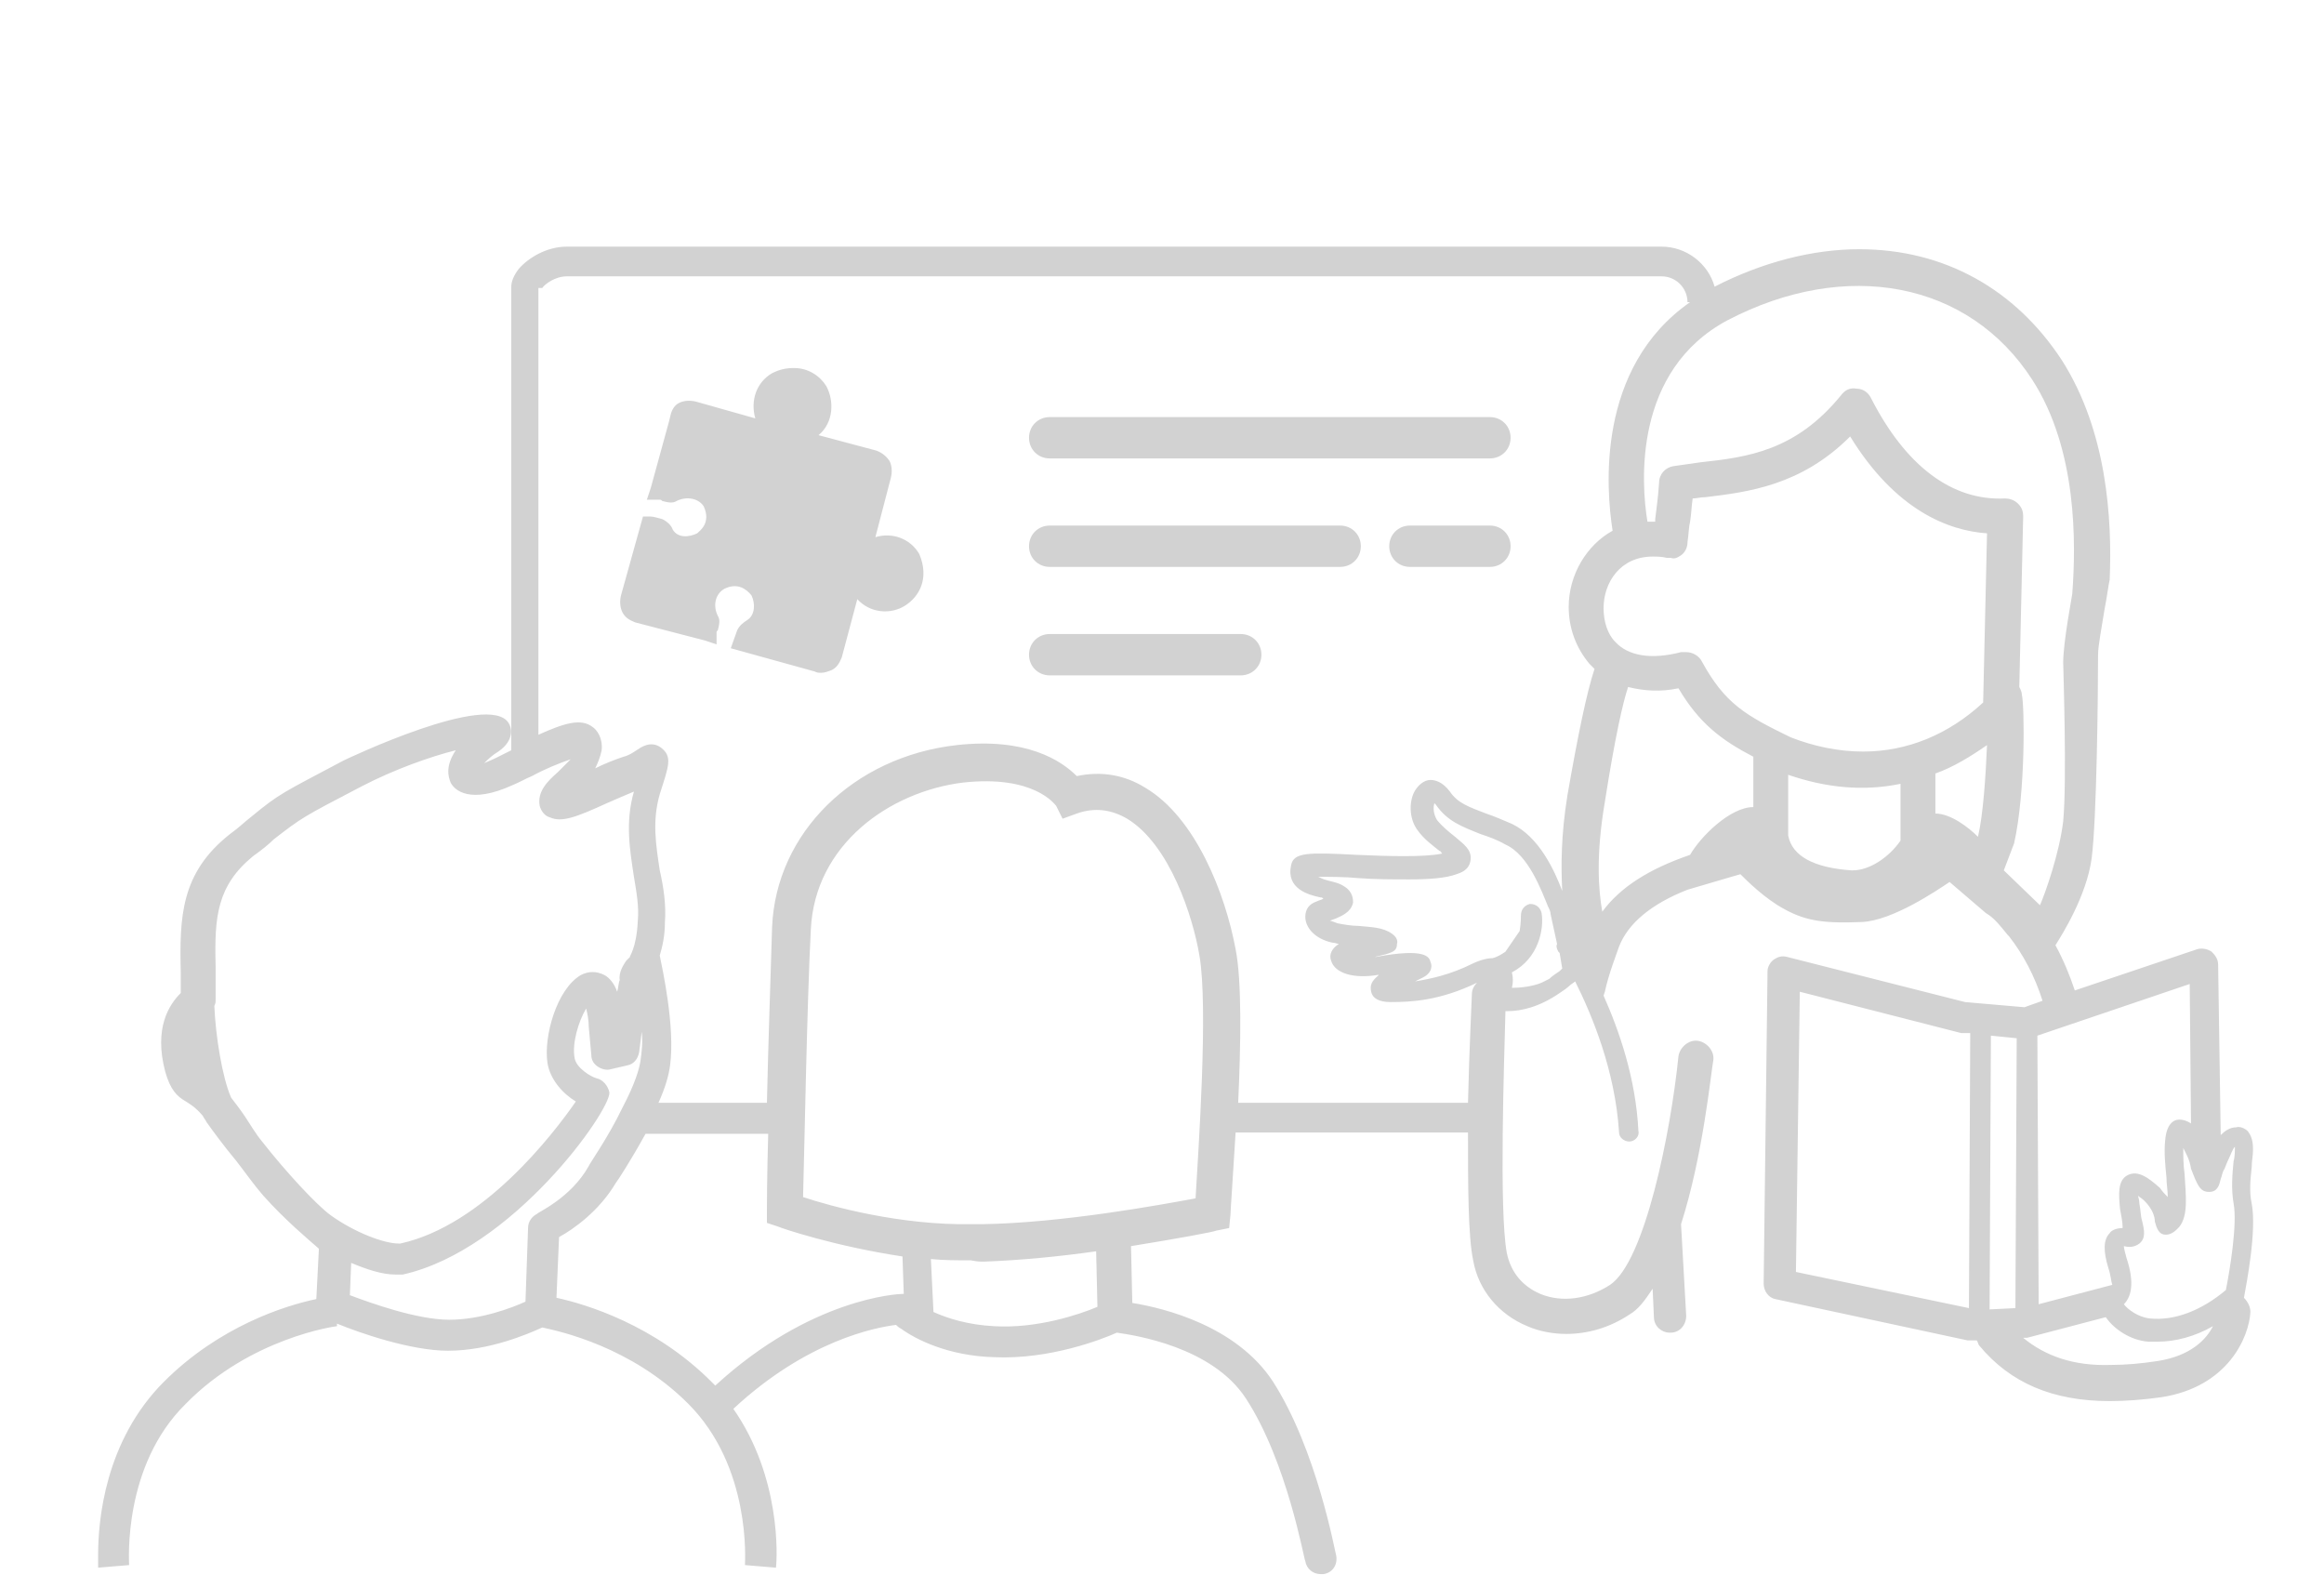 <svg xmlns="http://www.w3.org/2000/svg" viewBox="0 0 180 122"><path d="M81.3 49.1c-.9 0-1.6.7-1.6 1.6s.7 1.6 1.6 1.6h14.8c.9 0 1.6-.7 1.6-1.6s-.7-1.6-1.6-1.6H81.3zm0-8.4c-.9 0-1.6.7-1.6 1.6s.7 1.6 1.6 1.6h22.5c.9 0 1.6-.7 1.6-1.6s-.7-1.6-1.6-1.6H81.3zm27.9 0c-.9 0-1.6.7-1.6 1.6s.7 1.6 1.6 1.6h6.2c.9 0 1.6-.7 1.6-1.6s-.7-1.6-1.6-1.6h-6.2zm-27.9-8.4c-.9 0-1.6.7-1.6 1.6 0 .9.7 1.6 1.6 1.6h34.1c.9 0 1.6-.7 1.6-1.6 0-.9-.7-1.6-1.6-1.6H81.3zm-21.5-3.4c-1.2.7-1.7 2.1-1.3 3.5l-4.6-1.3c-.4-.1-.9-.1-1.3.1s-.6.6-.7 1.1l-.1.4-1.4 5.1-.3.9h1c.1 0 .1 0 .2.1.4.1.8.2 1.1 0 .8-.4 1.7-.2 2.1.4.6 1.3-.3 1.9-.5 2.1-.6.3-1.5.4-1.9-.3-.1-.3-.4-.6-.8-.8-.4-.1-.7-.2-.9-.2h-.6l-1.7 6.1c-.1.4-.1.9.1 1.3s.5.6 1 .8l5.4 1.4.9.3V49c0-.1 0-.1.1-.2.1-.4.2-.8 0-1.1-.4-.8-.2-1.7.5-2.1 1-.5 1.7 0 2.1.5.3.6.3 1.5-.3 1.9-.3.2-.6.4-.8.8l-.5 1.4 6.5 1.8c.2.1.3.1.5.1.3 0 .5-.1.8-.2.4-.2.6-.5.8-1l1.2-4.5c1 1.1 2.6 1.2 3.7.5s1.9-2.1 1.1-4c-.7-1.2-2.1-1.7-3.4-1.3L69 37c.1-.4.1-.9-.1-1.3-.2-.3-.5-.6-1-.8l-4.5-1.2c1.2-1 1.2-2.7.6-3.8-.5-.8-1.4-1.4-2.5-1.4-.6 0-1.1.1-1.7.4m96.9 74.7h.3l6.1-1.6c.6.9 1.9 1.8 3.3 1.9h.7c1.4 0 2.9-.4 4.3-1.2-.5 1-1.7 2.3-4.3 2.7-1.3.2-2.5.3-3.6.3-2.9.1-5.1-.7-6.8-2.1m-80.5-5.9c2.8-.1 5.9-.4 8.7-.8l.1 4.3c-1.4.6-4.7 1.7-8 1.5-2-.1-3.6-.6-4.7-1.1l-.2-4.1c1 .1 2 .1 3.1.1.5.1.7.1 1 .1m94.9-5.4c.7 0 .8-.6.9-1 .1-.2.1-.5.3-.8l.2-.5c.3-.6.4-1 .6-1.2 0 .3 0 .8-.1 1.1-.1 1-.2 2.2 0 3.3.3 1.6-.3 5.2-.6 6.7-1.9 1.6-4 2.4-5.9 2.2-.9-.1-1.7-.7-2-1.1.5-.5.9-1.5.2-3.6-.1-.4-.2-.7-.2-.9.4.1.8.1 1.2-.2.5-.4.4-1 .2-1.8-.1-.3-.1-.8-.2-1.3 0-.3-.1-.5-.1-.6.1.1.3.2.5.4.6.6.8 1.2.8 1.6.1.3.2.9.7 1 .6.1 1-.4 1.2-.6.7-.9.5-2.4.4-4.1-.1-.7-.1-1.4-.1-2 .2.4.5.9.6 1.6.5 1.3.7 1.8 1.4 1.8M55.1 107c-4.4-4.4-9.7-6-12-6.5l.2-4.7c1.1-.6 3.1-2 4.4-4.2.1-.1 1.2-1.8 2.3-3.8h9.5c-.1 3.4-.1 5.9-.1 5.9v1l.9.3c.2.1 4.3 1.5 9.6 2.3l.1 2.9h-.1c-.3 0-7.1.3-14.5 7.1l-.3-.3m99.1-26.8l2 .2-.1 20.9-2 .1.1-21.2zm-123 18.5c8.5-1.9 16.1-12.7 16-14.1-.1-.5-.5-1-1-1.1-.4-.1-1.6-.8-1.7-1.6-.2-1.1.3-2.8.9-3.8.1.4.2.9.2 1.4l.2 2.2c0 .4.2.7.5.9.3.2.7.3 1 .2l1.3-.3c.5-.1.8-.5.9-1 0 0 .1-.7.2-1.6.1.8 0 1.6-.1 2.3-.1.6-.4 1.7-1.4 3.6-1.1 2.3-2.6 4.4-2.6 4.5-1.4 2.5-4 3.6-4 3.7-.4.2-.7.6-.7 1.1l-.2 5.7c-1.1.5-3.5 1.4-5.9 1.4-2.5 0-6.1-1.3-7.7-1.9l.1-2.5c1.2.5 2.4.9 3.4.9h.6m107.9-.2l.3-21.7 12.5 3.2h.7l-.1 21.3-13.4-2.8zm18.7-18.3l11.8-4 .1 10.8c-.3-.2-.6-.3-.9-.3-.5 0-1 .4-1.1 1.6-.1.9 0 1.9.1 2.9 0 .5.1 1 .1 1.5-.2-.2-.4-.4-.6-.7-.9-.8-1.7-1.4-2.5-1-.8.4-.7 1.5-.6 2.6.1.6.2 1 .2 1.4v.1c-.5 0-.9.2-1 .4-.5.5-.5 1.4-.1 2.7.2.6.2 1 .3 1.3l-5.7 1.5-.1-20.8zm-42.3-4.5s0 .1 0 0m-2.7-8c.3-.1 1-.3 1.1-1.1.1-.8-.5-1.2-1.2-1.8-.5-.4-1-.8-1.4-1.3-.3-.5-.3-1-.2-1.3l.1.1c.9 1.3 2 1.7 3.5 2.3.6.2 1.2.4 1.9.8 1.8.8 2.8 3.6 3.3 4.8.1.2.2.4.2.6l.5 2.3c-.1.2 0 .4.1.6l.1.1.2 1.2-.2.2c-.3.2-.6.4-.8.6l-.6.3c-.7.3-1.7.4-2.3.4.1-.4.1-.8 0-1.2 2.1-1.1 2.5-3.4 2.3-4.6-.1-.4-.4-.7-.9-.7-.4.1-.7.4-.7.9 0 .1 0 .6-.1 1.2l-1.1 1.6c-.3.2-.6.4-1 .5-.6 0-1.3.3-1.5.4-1.8.9-3.3 1.2-4.5 1.4l.6-.3c.8-.4.7-1 .6-1.2-.1-.4-.4-1.1-4.2-.4h-.1c1.3-.3 1.7-.4 1.7-1 .1-.3-.1-.6-.4-.8-.7-.5-1.6-.5-2.6-.6-.5 0-1.1-.1-1.6-.2-.3-.1-.5-.2-.6-.2 1.5-.5 1.7-1 1.8-1.4 0-.2 0-.8-.6-1.2-.4-.3-.9-.4-1.3-.5-.4-.1-.6-.2-.8-.3.8 0 2.1 0 3.1.1 1.3.1 2.7.1 4 .1 1.5 0 2.8-.1 3.6-.4m-50.6 25c.1-3.5.3-14.9.6-20.7.3-6.6 6.1-10.7 11.8-11.4 5.5-.6 7.1 1.7 7.2 1.8l.5 1 1.1-.4c1.4-.5 2.7-.3 3.9.4 3.3 2 5.1 7.6 5.6 10.6.7 4-.1 15.3-.3 18.8-2.7.5-10.3 1.9-16.5 2h-.8c-5.6.1-11-1.4-13.1-2.1m81.2-25.3c-2.9-.2-4.6-1.1-4.9-2.7V60c2.9 1 5.8 1.3 8.7.7v4.4c-.9 1.3-2.4 2.3-3.7 2.3h-.1M25.6 94.1c-1.1-.8-3.5-3.4-5.3-5.7-.5-.6-.9-1.3-1.3-1.9-.4-.6-.8-1.1-1.1-1.5-.7-1.6-1.2-4.8-1.3-7.1.1-.2.1-.3.1-.5v-2.6c-.1-3.8.1-6.2 2.9-8.5.7-.5 1.2-.9 1.6-1.3 2.2-1.7 2.2-1.7 6.8-4.1 2.5-1.3 5.3-2.3 7.3-2.8-.8 1.2-.6 2-.4 2.5.3.6 1.5 1.7 4.8.2.5-.2 1-.5 1.5-.7.9-.5 2.1-1 3-1.3l-1 1c-.8.7-1.6 1.5-1.4 2.6.1.4.4.8.8.9.9.4 2 0 4.4-1.1.7-.3 1.6-.7 2.1-.9-.7 2.4-.3 4.6 0 6.6.2 1.2.4 2.3.3 3.4-.1 2.2-.7 2.8-.6 2.8l-.3.3c-.2.3-.6.9-.5 1.5-.1.2-.1.6-.2.9-.2-.6-.6-1.1-1-1.3-.6-.3-1.2-.3-1.8 0-1.9 1.1-2.9 4.8-2.6 6.8.2 1.3 1.2 2.4 2.2 3-1.8 2.6-7.2 9.6-13.6 11h-.1c-1.2 0-3.5-.9-5.3-2.2m124.3-34.2c1.4-.5 2.7-1.3 4-2.2-.1 2.4-.3 5.4-.7 7.1-.7-.7-2.1-1.8-3.3-1.8v-3.1zm-25.6 2.2c.8-5.1 1.4-7.7 1.8-8.9 1.2.3 2.5.4 3.9.1 1.6 2.7 3.3 4 5.8 5.3v3.9c-1.8 0-4.1 2.3-4.9 3.7-3.2 1.1-5.4 2.5-6.8 4.4-.3-1.7-.5-4.4.2-8.5m5.9-19.1c.3-.2.5-.6.5-1 .1-.7.1-1.2.2-1.6.1-.6.1-1.1.2-1.8.3 0 .6-.1 1-.1 3.3-.4 7.4-.9 11.2-4.7 3.5 5.7 7.6 7.3 10.6 7.5l-.3 13.1c-2.7 2.5-5.9 3.8-9.3 3.8-1.9 0-3.8-.4-5.6-1.1-3.5-1.7-5.1-2.6-6.9-5.9-.2-.4-.7-.7-1.2-.7h-.4c-2.3.6-4.1.3-5.1-.8-.6-.6-.9-1.6-.9-2.6 0-2 1.3-4 3.8-4 .3 0 .7 0 1.1.1h.3c.3.1.5 0 .8-.2m3.6-18.2c9.2-4.8 18.7-3 23.6 4.6 3.5 5.4 3.4 12.7 3.1 16.6 0 .1-.7 3.7-.7 5.3 0 .4.3 9.1 0 12.3-.3 2.5-1.4 5.6-1.8 6.5l-2.8-2.7.8-2.1c.9-4 .8-10.7.6-11.5 0-.2-.1-.4-.2-.6l.3-13.2c0-.4-.1-.7-.4-1-.3-.3-.7-.4-1-.4-4.1.2-7.7-2.5-10.4-7.8-.2-.4-.6-.7-1.1-.7-.5-.1-.9.1-1.2.5-3.5 4.3-7.2 4.8-10.9 5.2l-2.1.3c-.6.1-1.1.6-1.1 1.3-.1 1.4-.2 1.9-.3 2.8v.2h-.6c-.5-3-1.1-11.7 6.2-15.6M42 22.3c.2-.3 1-.9 1.9-.9h84.8c1.1 0 2 .9 2 2h.2c-7.3 5.1-6.5 14.5-6 17.7-2 1.1-3.4 3.4-3.4 5.9 0 1.7.6 3.2 1.6 4.4l.4.4c-.6 1.8-1.3 5.2-2.1 9.8-.5 3.1-.5 5.5-.4 7.4-.6-1.6-1.8-4.2-3.9-5.2-.7-.3-1.4-.6-2-.8-1.3-.5-2.2-.8-2.8-1.7-.6-.8-1.2-.9-1.5-.9-.5 0-1 .4-1.3 1-.4.9-.3 2.1.3 2.9.5.7 1.2 1.2 1.7 1.6.1 0 .1.1.2.2-1.4.3-4.3.2-6.6.1-3.8-.2-4.9-.2-5.1.8-.4 1.8 1.3 2.3 2.3 2.5.1 0 .1 0 .2.1-.2.1-.3.1-.5.2-.6.2-.9.6-.9 1.2 0 .8.7 1.7 2.1 2 .2 0 .4.1.5.1-.5.3-.8.8-.6 1.3.3 1 1.8 1.4 3.6 1.1h.1c-.6.5-.7.8-.6 1.3.1.5.6.8 1.5.8 1.6 0 3.8-.1 6.7-1.5-.2.2-.4.5-.4.9 0 .3-.2 4.1-.3 8.4H95.9c.2-4.4.3-9.4-.2-11.9-.8-4.3-3.1-10.2-7-12.5-1.6-1-3.4-1.3-5.3-.9-1.2-1.2-3.9-3-9.3-2.4-8 .9-14 6.8-14.3 14.1-.1 3.5-.3 9-.4 13.6H51c.5-1.1.8-2.1.9-2.9.4-3-.6-7.5-.8-8.5.2-.7.4-1.5.4-2.6.1-1.3-.1-2.7-.4-4-.3-2-.6-3.8 0-5.9.7-2.2 1-2.9.1-3.6-.8-.6-1.6 0-1.9.2-.3.2-.6.4-1 .5-.6.2-1.4.5-2.2.9.2-.4.4-.9.5-1.4.1-1-.4-1.6-.7-1.8-.9-.7-2.2-.3-4.2.6V22.3zm1.9-3.2c-1.6 0-3 .9-3.7 1.7-.4.5-.6 1-.6 1.4v35.9l-1.2.6c-.4.2-.7.3-.9.4.3-.3.6-.6 1.1-.9 1.3-.9 1-1.9.8-2.2-1.5-2.5-12.6 2.8-12.8 2.9-4.7 2.5-4.9 2.5-7.2 4.4-.4.3-.9.8-1.6 1.3-3.8 3-3.9 6.4-3.8 10.7v1.6c-.9.9-2.1 2.7-1.2 6.1.4 1.4.9 1.9 1.6 2.3.3.2.7.4 1.3 1.1.1.2.2.3.3.5.5.7 1.3 1.8 2.3 3 .7.9 1.4 1.9 2.1 2.7 1.7 1.9 3.5 3.4 4.3 4.1l-.2 3.9c-2.4.5-7.5 2.1-11.8 6.4-4.6 4.6-5.1 10.8-5.1 13.4v1l2.4-.2c0-.3-.5-7.7 4.4-12.5 5-5.1 11.6-6 11.7-6v-.2c1.7.7 5.7 2.1 8.6 2.1 3.2 0 6.2-1.3 7.3-1.8 1.4.3 6.9 1.5 11.3 5.9 4.9 4.9 4.4 12.2 4.4 12.5l2.4.2c.1-.8.4-7-3.3-12.3 5.7-5.3 11-6.3 12.6-6.5.1.1.2.2.4.3 1.1.8 3.6 2.1 7.2 2.2 4.3.2 8.4-1.4 9.5-1.9 1.4.2 7.4 1.1 10 5.1 3.2 4.9 4.5 12.5 4.6 12.6.1.6.6 1 1.2 1h.2c.7-.1 1.1-.7 1-1.4-.1-.3-1.5-8.2-4.9-13.5-2.8-4.3-8.4-5.7-10.9-6.1l-.1-4.4c3.7-.6 6.4-1.1 6.6-1.2l1-.2.1-1c0-.3.2-3 .4-6.4h18c0 4 0 8 .4 9.9.4 2.3 2 4.2 4.2 5.1.9.4 2 .6 3 .6 1.7 0 3.4-.5 4.9-1.5.7-.4 1.2-1.1 1.8-2l.1 2.2c0 .7.6 1.2 1.2 1.2h.1c.7 0 1.2-.6 1.2-1.3l-.4-7.1c1.7-5.3 2.3-11.6 2.5-12.7.1-.7-.5-1.4-1.2-1.5-.7-.1-1.4.5-1.5 1.2-.6 5.9-2.6 15.9-5.3 17.7-1.7 1.1-3.7 1.4-5.4.7-1.4-.6-2.3-1.7-2.6-3.2-.6-3.3-.2-14.8-.1-18.7h.2c1 0 2.4-.3 4-1.4.3-.2.6-.4.8-.6.1-.1.3-.2.4-.3 1.3 2.6 3.1 6.9 3.4 11.7 0 .4.4.7.8.7s.8-.4.7-.8c-.2-4.1-1.5-7.8-2.7-10.5l.1-.3c.3-1.4.9-2.9 1.1-3.5.7-1.8 2.5-3.3 5.3-4.4l3.4-1 .7-.2c.5.5 1.9 1.9 3.4 2.7 1.8 1 3.3 1.1 6 1 2.4-.1 5.9-2.5 6.8-3.1l2.8 2.4c.7.4 1.2 1.1 1.7 1.7l.1.1c1.1 1.4 2 3.1 2.6 5l-1.4.5-4.6-.4-13.8-3.5c-.4-.1-.7 0-1 .2-.3.2-.5.6-.5.9l-.3 24.2c0 .6.4 1.1.9 1.2l14.9 3.2h.7c.1.1.1.3.2.4 2.4 2.9 5.7 4.3 10.1 4.3 1.2 0 2.6-.1 4-.3 5.2-.8 6.8-4.7 6.9-6.6 0-.4-.2-.8-.5-1.1.2-1.1 1-5.2.6-7.3-.2-.9-.1-1.9 0-2.8 0-.5.1-.9.1-1.3V89c0-.6-.1-1-.4-1.4-.2-.2-.6-.4-.9-.3-.5 0-.9.3-1.2.6l-.2-13.2c0-.4-.2-.7-.5-1-.3-.2-.7-.3-1.1-.2l-9.5 3.2c-.4-1.2-.9-2.4-1.5-3.5.5-.8 2.4-3.8 2.8-6.7.4-3 .5-12.8.5-15.8 0-.7.3-2.2.5-3.5.2-1 .3-1.9.4-2.3.2-4.7-.2-11.5-3.7-17-3.6-5.5-9.1-8.6-15.7-8.6-3.6 0-7.5 1-11.2 2.9-.5-1.8-2.2-3.1-4.1-3.1H43.9z" fill="#d2d2d2"/></svg>
